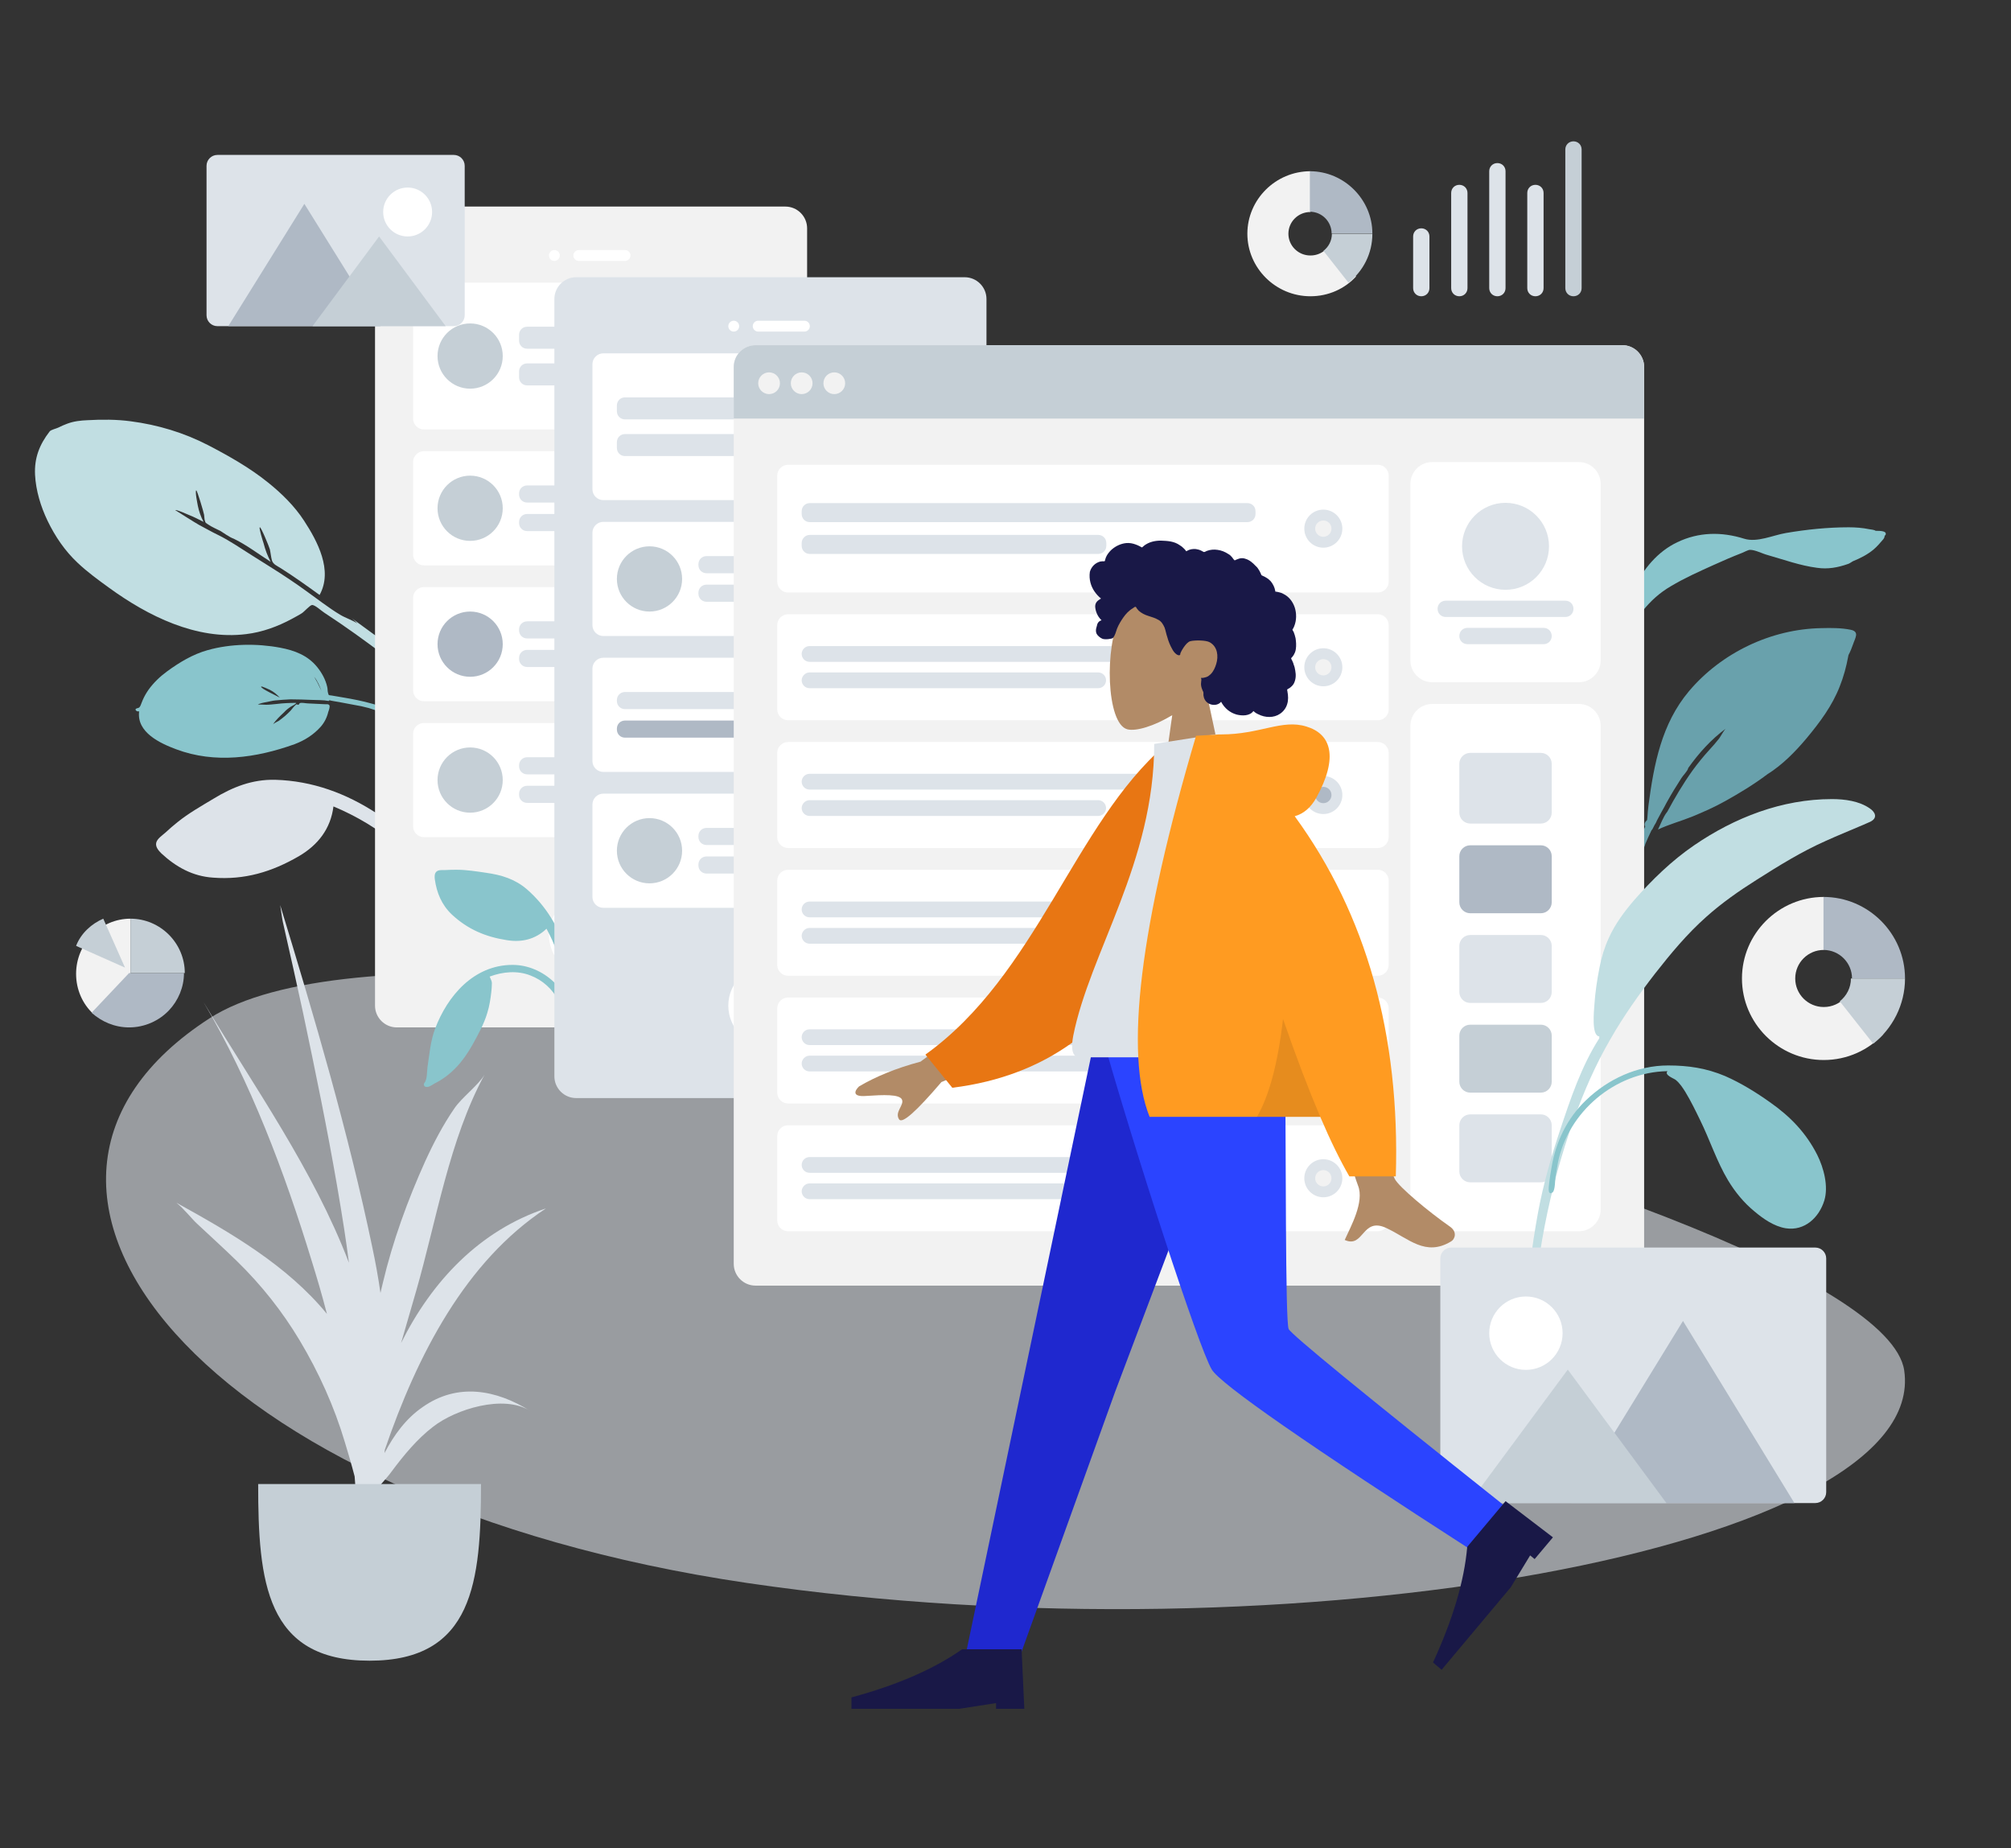 <?xml version="1.0" encoding="utf-8"?>
<!-- Generator: Adobe Illustrator 22.0.1, SVG Export Plug-In . SVG Version: 6.00 Build 0)  -->
<svg version="1.1" id="Layer_1" xmlns="http://www.w3.org/2000/svg" xmlns:xlink="http://www.w3.org/1999/xlink" x="0px" y="0px"
	 viewBox="0 0 740 680" style="enable-background:new 0 0 740 680;" xml:space="preserve">
<rect x="0" y="0" width="740" height="680" fill="#333333" stroke="none"/>
<style type="text/css">
	.st0{fill:#89C5CC;}
	.st1{fill:#DDE3E9;}
	.st2{fill:#C1DEE2;}
	.st3{fill:#69A1AC;}
	.st4{opacity:0.6;}
	.st5{fill:#F2F2F2;}
	.st6{fill:#FFFFFF;}
	.st7{fill:#C5CFD6;}
	.st8{fill:#AFB9C5;}
	.st9{fill:#B28B67;}
	.st10{fill:#191847;}
	.st11{fill:#1F28CF;}
	.st12{fill:#2B44FF;}
	.st13{fill:#E87613;}
	.st14{fill:#FF9B21;}
	.st15{fill-opacity:0.1;}
</style>
<title>Scene/Wireframe</title>
<desc>Created with Sketch.</desc>
<g id="Scene_x2F_Wireframe">
	<path id="Twisted-Leaf" class="st0" d="M690.2,195.3c-0.5-0.4-1.8-0.5-2.4-0.6c-2.4-0.5-5-0.7-7.5-0.7c-7.7,0-15.5,0.8-23.1,2.1
		c-4.8,0.8-10.6,3.6-15.4,2.1c-8.3-2.6-16.7-2.5-24.6,1.3c-7.2,3.4-12.7,10-15.9,17.1c-0.5,1.1-2.4,5-3,7.7
		c-0.2,0.5-0.5,1.1-0.7,1.6c-0.6,1.6-1.1,3.2-1.6,4.8c-0.2,0.7-0.7,2.2-0.1,2.5c-1,1.8-1.9,3.7-2.6,5.7c-2.1,5.7-4.4,11.9-5.2,17.8
		c-0.3,2.2-0.3,4.4,0,6.7c0.1,1.1,0.1,3.3,0.8,4.1c1.6,1.8,2.4-0.7,2.2-1.9c-1.4-9,1.3-17.5,4.4-25.9c2-5.5,5.3-10.5,9-15
		c3-3.7,6.2-6.6,10.3-9c5-3,10.4-5.4,15.7-7.8c3.5-1.6,7-3.1,10.6-4.5c0.8-0.3,2.1-1.1,2.9-1.1c1.9,0,4.5,1.4,6.4,1.9
		c6,1.7,12,3.9,18.2,4.7c4,0.6,7.7-0.1,11.4-1.4c0.4-0.1,1-0.5,1.8-1c2.7-1.1,5.3-2.4,7.6-4.3c1.3-1.1,2.5-2.5,3.6-3.8
		c0.3-0.4,0.5-0.8,0.5-1.3c0.2-0.1,0.4-0.3,0.4-0.5C694.2,195.3,691.8,195.3,690.2,195.3"/>
	<path id="Fill-16" class="st1" d="M65.3,302.5c-1.5,1.2-3,2.5-4.4,3.8c-1.1,1-3,2.2-3.4,3.7c-0.4,1.6,0.9,3,1.9,4
		c5.4,5,11.5,8.4,19,8.9c11.6,0.9,21.6-2.1,31.6-7.9c7-4.1,11.7-10.1,12.7-18.3c8.4,3.5,16.5,8.3,23.4,14.2c3.4,2.9,6.3,6.1,9,9.7
		c1.7,2.3,3.4,4.6,5,7c0.7,1,1.4,2.9,2.5,3.5c1.3,0.7,2.9-0.4,2.8-1.9c-0.1-1.2-1.4-2.6-2-3.6c-1-1.6-2.1-3.3-3.1-4.9
		c-1.8-2.6-3.6-5.2-5.6-7.6c-4.5-5.5-10.1-10-16-13.8c-11.3-7.4-23.7-12-37.4-12.4c-8.4-0.2-15.6,2.6-22.8,7
		C74,296.6,69.4,299.2,65.3,302.5"/>
	<path id="Leaf" class="st2" d="M174.9,266.9c-8.8-9.1-17.6-18-27.5-26c-5.8-4.7-11.9-9-17.9-13.4c0.7,0.6,1.4,1.2,2,1.9
		c-1.9-1.3-4.3-2-6.3-3.2c-2.2-1.3-4.3-2.8-6.4-4.3c-4-2.9-8-5.9-12.2-8.7c-4.6-3.1-9.4-6-14.1-9c-4-2.5-8-5.3-12.3-7.4
		c-2.3-1.1-4.7-2.5-7-3.7c-0.8-0.4-8.7-5.4-8.7-5.4c0.4-0.3,4.4,1.5,5.1,1.8c1.8,0.7,3.5,1.6,5.3,2.5c-1-1.9-1.7-3.9-2.1-5.9
		c-0.1-0.6-1.1-5.3-0.6-5.7c0.3-0.2,2.8,8.2,2.9,9c0.1,0.7,0.1,1.6,0.3,2.2c0.3,1,0.3,0.7,1.1,1.3c1.4,1,3.2,1.7,4.7,2.5
		c0.8,0.5,3.3,2.3,4.8,2.8c4.6,2.2,9.2,5.7,13.6,8.5c-1.1-2.1-2-4.4-2.6-6.8c-0.2-0.6-1.8-5.6-1.4-5.9c0.4-0.3,3.5,7.3,3.7,8.1
		c0.3,1.3,0.4,2.8,0.8,4.2c0.5,1.4,1.9,1.9,3.3,2.8c4.9,3.1,9.5,6.4,14.2,9.8c5-9-0.8-19.8-5.7-27.3c-3.5-5.4-8.3-10.1-13.3-14.1
		c-6.7-5.4-14.3-9.7-22-13.7c-8.9-4.6-18.5-7.5-28.5-8.8c-5.2-0.7-10.6-0.7-15.9-0.4c-2.6,0.1-5.1,0.4-7.5,1.3
		c-1.1,0.4-2.2,0.9-3.2,1.4c-0.8,0.4-2.7,0.8-3.2,1.4c-3.8,4.9-5.7,9.8-5.4,16c0.3,5.8,2.1,11.7,4.6,16.9
		c2.8,5.8,6.4,11.1,11.1,15.5c3.6,3.4,7.6,6.3,11.6,9.2c14.2,10.3,32.1,19.3,50.4,17c5.9-0.7,11.6-2.8,16.8-5.6
		c1.2-0.7,2.5-1.3,3.7-2.1c0.8-0.5,2.9-2.9,3.7-3c1.1-0.1,3.4,2.1,4.5,2.8c7.8,5.1,15.3,10.5,22.8,16.2c7.9,6,15.4,12.4,22.7,19.1
		c3.1,2.8,6.2,5.7,9.2,8.6c0.7,0.7,2.4,3.2,3.7,3.3c0.8,0.1,1.3-0.6,1.2-1.4C178.5,269.7,175.8,267.8,174.9,266.9"/>
	<path id="Fill-10" class="st3" d="M681,231.7c-3.4-0.7-7.2-0.7-10.7-0.6c-18.6,0.3-36.9,9.1-48.8,23.2c-10.1,12-12.9,26.9-14.9,42
		c-0.2,1.5-0.3,3-0.4,4.5c0,0.3-0.1,0.6-0.1,0.9c-0.8,0.7-1.2,1.5-0.7,2.4c-1.7,3.8-3.2,7.7-4.5,11.7c-3.7,11.8-7.5,23.9-5.2,36.3
		c0.5-6.8,1.7-13.8,3-20.6c0.1-0.4,0.2-0.8,0.3-1.2c0,0,0-0.1,0-0.1c0.5-2.1,1.1-4.1,1.9-6c0,0,0,0,0-0.1c0.1-0.3,0.2-0.5,0.3-0.8
		c0.2-0.5,0.4-1.1,0.7-1.6c0.1-0.2,0.2-0.4,0.2-0.5c1.1-2.7,1.6-5.8,2.6-8.6c0.2-0.6,0.5-1.3,0.7-1.9c0,0,0-0.1,0-0.1
		c0.7-1.7,1.5-3.4,2.3-5.1c0.4-0.3,0.7-1.2,1.1-1.9c0.1-0.1,0.7-1.1,0.9-1.7c0.5-0.9,1-1.9,1.5-2.8c0,0,0,0,0,0
		c0.5-0.9,1-1.8,1.5-2.7c0.1-0.2,0.2-0.4,0.3-0.6c0.2-0.3,0.3-0.6,0.5-0.9c1.6-2.9,3.4-5.8,5.2-8.6c0.6-1,2.2-2.5,2.5-3.6
		c0,0,0-0.1,0-0.1c3.9-5.5,8.4-10.5,13.8-14.5c-0.7,0.7-2,3.1-2.4,3.6c-1.1,1.4-2.3,2.8-3.6,4.2c-2.2,2.4-4.3,5-6.2,7.6
		c-3.5,4.9-6.5,10-9.3,15.2c0,0-0.1,0.1-0.1,0.1c-1.4,1.8-2.3,4.4-3.3,6.4c4-1.9,8.5-3.1,12.7-4.8c4.1-1.7,8.2-3.5,12.1-5.7
		c5.2-2.9,10.5-6.1,15.4-9.8c5.6-3.5,10.3-8.3,14.5-13.3c4.9-5.9,9.4-11.9,12.2-19.1c1.4-3.5,2.4-7.2,3.1-11c0-0.2,0.1-0.3,0.1-0.5
		c0.7-1.3,1.2-2.6,1.7-4C682.6,234.8,684.4,232.4,681,231.7"/>
	<path id="Leave-the-Leaf_x21_" class="st0" d="M103,256.7c-1.1-1.2-2.3-2.2-3.7-2.9c-0.4-0.2-3-1.4-3.2-1.2
		C95.7,253.3,102.7,256.4,103,256.7 M115.6,249c0,0,0.9,1.6,1.2,2.1c0.5,1,1,2.1,1.5,3.1C117.6,252.4,116.9,250.6,115.6,249
		 M51.2,261.7c-0.9,0.3-2-0.8-0.8-1.1c0.9-0.2,0.9-0.3,1.3-1c0.3-0.6,0.5-1.4,0.8-2c0.6-1.4,1.3-2.6,2.2-3.9
		c1.9-2.6,4.2-4.8,6.8-6.7c4.5-3.3,9.5-6.3,14.9-7.8c8.5-2.4,18.2-2.5,26.7-0.9c5.3,1,10.1,2.8,13.6,7.1c1.7,2.1,3.1,4.6,3.7,7.3
		c0.2,0.7,0.1,1.5,0.3,2.2c0.3,1.1,0.2,0.8,1.4,1c1.4,0.2,2.7,0.5,4.1,0.7c3.6,0.6,7.2,1.3,10.7,2.3c1.2,0.3,2.3,0.7,3.4,1.2
		c0.8,0.4,4.2,1.5,4.6,2.6c0.7,1.8-1.6,1-2.3,0.6c-0.6-0.3-1.2-0.7-1.9-1c-1.6-0.7-3.3-1.3-5-1.8c-1.8-0.5-3.7-0.9-5.6-1.2
		c-1.8-0.3-3.5-0.7-5.3-1c-1-0.2-2-0.3-2.9-0.5c-0.3-0.1-0.9-0.3-0.9,0.1c-2.1-0.4-4.3-0.3-6.4-0.4c-2.6-0.1-5.1-0.2-7.7-0.2
		c-1.9,0.1-3.7,0.2-5.6,0.4c-1.1,0.1-2.1,0.4-3.2,0.6c-0.6,0.1-2.9,0.5-3.2,1c0.1-0.2,2.7,0,3,0c1.3,0,2.6-0.2,3.9-0.3
		c2.4-0.3,4.8-0.4,7.2-0.4c0,0.4-1.6,1.2-2,1.4c-0.9,0.6-1.8,1.3-2.5,2.1c-1.4,1.3-3.1,2.9-4.1,4.5c0.3-0.5,1.7-1.1,2.2-1.4
		c0.8-0.6,1.6-1.2,2.3-1.8c0.7-0.6,1.3-1.2,2-1.9c0.6-0.7,1.5-2,2.3-2.4c0.1,0,0.4,0.3,0.6,0.2c0.2-0.1,0.5-0.6,0.5-0.6
		c0.8-0.3,2.2,0.1,3.1,0.1c2.1,0.1,4.2,0.2,6.3,0.3c0.7,0,1.2-0.1,1.5,0.4c0.3,0.5-0.2,1.9-0.4,2.4c-0.5,2.1-1.4,3.9-2.8,5.5
		c-2.7,3-5.9,5-9.6,6.4c-14.2,5.1-29.3,7.2-43.5,1.9C59,273.5,50.2,269.5,51.2,261.7"/>
	<g id="Background-Shape-2" transform="translate(39, 358)" class="st4">
		<path id="Background-Shape" class="st1" d="M661.7,146.2c9.6,65.3-224.4,107.9-425.8,78.2S-57.9,78.5,38.2,16.6
			S652.1,80.8,661.7,146.2z"/>
	</g>
	<g id="Mobile3" transform="translate(138, 76)">
		<path id="Container" class="st5" d="M8,0h143c4.4,0,8,3.6,8,8v286c0,4.4-3.6,8-8,8H8c-4.4,0-8-3.6-8-8V8C0,3.6,3.6,0,8,0z"/>
		<circle id="Touch" class="st6" cx="79" cy="268" r="15"/>
		<g id="Camera" transform="translate(64, 16)">
			<circle id="Lens" class="st6" cx="2" cy="2" r="2"/>
			<path id="Sensor" class="st6" d="M11,0h17c1.1,0,2,0.9,2,2l0,0c0,1.1-0.9,2-2,2H11C9.9,4,9,3.1,9,2l0,0C9,0.9,9.9,0,11,0z"/>
		</g>
		<g id="Rows" transform="translate(14, 28)">
			<g id="Row">
				<path id="Background" class="st6" d="M4,0h123c2.2,0,4,1.8,4,4v46c0,2.2-1.8,4-4,4H4c-2.2,0-4-1.8-4-4V4C0,1.8,1.8,0,4,0z"/>
				<g id="Text" transform="translate(39, 16.2)">
					<path id="Name" class="st1" d="M3,0h67c1.7,0,3,1.3,3,3v2.1c0,1.7-1.3,3-3,3H3c-1.7,0-3-1.3-3-3V3C0,1.3,1.3,0,3,0z"/>
					<path id="Name_1_" class="st1" d="M3,13.5h43c1.7,0,3,1.3,3,3v2.1c0,1.7-1.3,3-3,3H3c-1.7,0-3-1.3-3-3v-2.1
						C0,14.8,1.3,13.5,3,13.5z"/>
				</g>
				<circle id="Avatar" class="st7" cx="21" cy="27" r="12"/>
			</g>
			<g id="Row_1_" transform="translate(0, 62)">
				<path id="Background_1_" class="st6" d="M4,0h123c2.2,0,4,1.8,4,4v34c0,2.2-1.8,4-4,4H4c-2.2,0-4-1.8-4-4V4C0,1.8,1.8,0,4,0z"/>
				<g id="Text_1_" transform="translate(39, 12.6)">
					<path id="Name_2_" class="st1" d="M3,0h67c1.7,0,3,1.3,3,3v0.3c0,1.7-1.3,3-3,3H3c-1.7,0-3-1.3-3-3V3C0,1.3,1.3,0,3,0z"/>
					<path id="Name_3_" class="st1" d="M3,10.5h43c1.7,0,3,1.3,3,3v0.3c0,1.7-1.3,3-3,3H3c-1.7,0-3-1.3-3-3v-0.3
						C0,11.8,1.3,10.5,3,10.5z"/>
				</g>
				<circle id="Avatar_1_" class="st7" cx="21" cy="21" r="12"/>
			</g>
			<g id="Row_2_" transform="translate(0, 112)">
				<path id="Background_2_" class="st6" d="M4,0h123c2.2,0,4,1.8,4,4v34c0,2.2-1.8,4-4,4H4c-2.2,0-4-1.8-4-4V4C0,1.8,1.8,0,4,0z"/>
				<g id="Text_2_" transform="translate(39, 12.6)">
					<path id="Name_4_" class="st1" d="M3,0h67c1.7,0,3,1.3,3,3v0.3c0,1.7-1.3,3-3,3H3c-1.7,0-3-1.3-3-3V3C0,1.3,1.3,0,3,0z"/>
					<path id="Name_5_" class="st1" d="M3,10.5h43c1.7,0,3,1.3,3,3v0.3c0,1.7-1.3,3-3,3H3c-1.7,0-3-1.3-3-3v-0.3
						C0,11.8,1.3,10.5,3,10.5z"/>
				</g>
				<circle id="Avatar_2_" class="st8" cx="21" cy="21" r="12"/>
			</g>
			<g id="Row_3_" transform="translate(0, 162)">
				<path id="Background_3_" class="st6" d="M4,0h123c2.2,0,4,1.8,4,4v34c0,2.2-1.8,4-4,4H4c-2.2,0-4-1.8-4-4V4C0,1.8,1.8,0,4,0z"/>
				<g id="Text_3_" transform="translate(39, 12.6)">
					<path id="Name_6_" class="st1" d="M3,0h67c1.7,0,3,1.3,3,3v0.3c0,1.7-1.3,3-3,3H3c-1.7,0-3-1.3-3-3V3C0,1.3,1.3,0,3,0z"/>
					<path id="Name_7_" class="st1" d="M3,10.5h43c1.7,0,3,1.3,3,3v0.3c0,1.7-1.3,3-3,3H3c-1.7,0-3-1.3-3-3v-0.3
						C0,11.8,1.3,10.5,3,10.5z"/>
				</g>
				<circle id="Avatar_3_" class="st7" cx="21" cy="21" r="12"/>
			</g>
		</g>
	</g>
	<g id="Mobile3_1_" transform="translate(156, 102)">
		<g id="Group" transform="translate(0, 218)">
			<path id="Fill-16_1_" class="st0" d="M12.1,0c-1.3,0-2.6,0-4,0.1c-1,0.1-2.5-0.2-3.4,0.5c-0.9,0.7-0.8,2-0.7,2.9
				c0.7,5,2.5,9.4,6.3,13c5.8,5.4,12.4,8.2,20.2,9.4c5.5,0.9,10.5-0.3,14.6-4.2c3,5.5,5.2,11.5,6.3,17.7c0.6,3,0.7,6,0.6,9.1
				c-0.1,2-0.2,3.9-0.4,5.9c-0.1,0.9-0.5,2.1-0.2,2.9c0.4,0.9,1.7,1,2.3,0.2c0.5-0.7,0.4-2,0.5-2.8c0.2-1.3,0.3-2.6,0.4-4
				c0.2-2.1,0.3-4.3,0.3-6.4c0-4.8-1.1-9.7-2.6-14.3C49.6,21.2,45,13.4,37.9,7.2c-4.4-3.8-9.4-5.3-15.1-6.1C19.3,0.6,15.7,0,12.1,0"
				/>
			<path id="Fill-18" class="st0" d="M32.6,35C18.3,35,8.6,46.5,4.1,58.5C2.4,63,2,68,1.3,72.7c-0.2,1.5-0.1,3.8-0.8,5.2
				c-0.2,0.5-0.7,0.7-0.5,1.3c0.1,0.4,0.4,0.7,0.9,0.7c0.9,0.2,2.2-0.8,2.9-1.2c6.4-3.2,10.6-8.2,14-14.2c2.1-3.8,4.3-7.7,5.5-11.8
				c0.8-2.5,1.2-5.2,1.5-7.8c0.1-1,0.2-2.1,0.2-3.1c0-1-0.5-1.6-0.8-2.5c4.8-1.8,10.2-2.3,15-0.4c4.5,1.7,8.2,5.1,10.3,9.3
				c0.5,1.1,1,2.2,1.3,3.4c0.2,0.8,0.2,1.8,0.6,2.5c0.9,1.7,2.8,0.6,2.6-1c-0.5-4.4-3-8.8-6.2-11.8C43.7,37.4,38.3,35,32.6,35"/>
		</g>
		<path id="Container_1_" class="st1" d="M56,0h143c4.4,0,8,3.6,8,8v286c0,4.4-3.6,8-8,8H56c-4.4,0-8-3.6-8-8V8C48,3.6,51.6,0,56,0z
			"/>
		<circle id="Touch_1_" class="st6" cx="127" cy="268" r="15"/>
		<g id="Camera_1_" transform="translate(112, 16)">
			<circle id="Lens_1_" class="st6" cx="2" cy="2" r="2"/>
			<path id="Sensor_1_" class="st6" d="M11,0h17c1.1,0,2,0.9,2,2l0,0c0,1.1-0.9,2-2,2H11C9.9,4,9,3.1,9,2l0,0C9,0.9,9.9,0,11,0z"/>
		</g>
		<g id="Rows_1_" transform="translate(62, 28)">
			<g id="Row_4_">
				<path id="Container_2_" class="st6" d="M4,0h123c2.2,0,4,1.8,4,4v46c0,2.2-1.8,4-4,4H4c-2.2,0-4-1.8-4-4V4C0,1.8,1.8,0,4,0z"/>
				<g id="Text-Stuff" transform="translate(9, 16.2)">
					<path id="Label" class="st1" d="M3,0h67c1.7,0,3,1.3,3,3v2.1c0,1.7-1.3,3-3,3H3c-1.7,0-3-1.3-3-3V3C0,1.3,1.3,0,3,0z"/>
					<path id="Label_1_" class="st1" d="M3,13.5h43c1.7,0,3,1.3,3,3v2.1c0,1.7-1.3,3-3,3H3c-1.7,0-3-1.3-3-3v-2.1
						C0,14.8,1.3,13.5,3,13.5z"/>
				</g>
				<g id="Check" transform="translate(110, 20)">
					<circle id="Background_4_" class="st1" cx="7" cy="7" r="7"/>
					<circle id="Indicator" class="st5" cx="7" cy="7" r="3"/>
				</g>
			</g>
			<g id="Row_5_" transform="translate(0, 62)">
				<path id="Background_5_" class="st6" d="M4,0h123c2.2,0,4,1.8,4,4v34c0,2.2-1.8,4-4,4H4c-2.2,0-4-1.8-4-4V4C0,1.8,1.8,0,4,0z"/>
				<g id="Text_4_" transform="translate(39, 12.6)">
					<path id="Name_8_" class="st1" d="M3,0h67c1.7,0,3,1.3,3,3v0.3c0,1.7-1.3,3-3,3H3c-1.7,0-3-1.3-3-3V3C0,1.3,1.3,0,3,0z"/>
					<path id="Name_9_" class="st1" d="M3,10.5h43c1.7,0,3,1.3,3,3v0.3c0,1.7-1.3,3-3,3H3c-1.7,0-3-1.3-3-3v-0.3
						C0,11.8,1.3,10.5,3,10.5z"/>
				</g>
				<circle id="Avatar_4_" class="st7" cx="21" cy="21" r="12"/>
			</g>
			<g id="Row_6_" transform="translate(0, 112)">
				<path id="Container_3_" class="st6" d="M4,0h123c2.2,0,4,1.8,4,4v34c0,2.2-1.8,4-4,4H4c-2.2,0-4-1.8-4-4V4C0,1.8,1.8,0,4,0z"/>
				<g id="Text-Stuff_1_" transform="translate(9, 12.6)">
					<path id="Label_2_" class="st1" d="M3,0h67c1.7,0,3,1.3,3,3v0.3c0,1.7-1.3,3-3,3H3c-1.7,0-3-1.3-3-3V3C0,1.3,1.3,0,3,0z"/>
					<path id="Label_3_" class="st8" d="M3,10.5h43c1.7,0,3,1.3,3,3v0.3c0,1.7-1.3,3-3,3H3c-1.7,0-3-1.3-3-3v-0.3
						C0,11.8,1.3,10.5,3,10.5z"/>
				</g>
				<g id="Check_1_" transform="translate(110, 14)">
					<circle id="Background_6_" class="st1" cx="7" cy="7" r="7"/>
					<circle id="Indicator_1_" class="st5" cx="7" cy="7" r="3"/>
				</g>
			</g>
			<g id="Row_7_" transform="translate(0, 162)">
				<path id="Background_7_" class="st6" d="M4,0h123c2.2,0,4,1.8,4,4v34c0,2.2-1.8,4-4,4H4c-2.2,0-4-1.8-4-4V4C0,1.8,1.8,0,4,0z"/>
				<g id="Text_5_" transform="translate(39, 12.6)">
					<path id="Name_10_" class="st1" d="M3,0h67c1.7,0,3,1.3,3,3v0.3c0,1.7-1.3,3-3,3H3c-1.7,0-3-1.3-3-3V3C0,1.3,1.3,0,3,0z"/>
					<path id="Name_11_" class="st1" d="M3,10.5h43c1.7,0,3,1.3,3,3v0.3c0,1.7-1.3,3-3,3H3c-1.7,0-3-1.3-3-3v-0.3
						C0,11.8,1.3,10.5,3,10.5z"/>
				</g>
				<circle id="Avatar_5_" class="st7" cx="21" cy="21" r="12"/>
			</g>
		</g>
	</g>
	<g id="Web" transform="translate(270, 127)">
		<path id="Container_4_" class="st5" d="M8,0h319c4.4,0,8,3.6,8,8v330c0,4.4-3.6,8-8,8H8c-4.4,0-8-3.6-8-8V8C0,3.6,3.6,0,8,0z"/>
		<path id="Background_8_" class="st6" d="M257,43h54c4.4,0,8,3.6,8,8v65c0,4.4-3.6,8-8,8h-54c-4.4,0-8-3.6-8-8V51
			C249,46.6,252.6,43,257,43z"/>
		<g id="Profile-Info" transform="translate(259, 58)">
			<circle id="Avatar_6_" class="st1" cx="25" cy="16" r="16"/>
			<path id="Name_12_" class="st1" d="M3,36h44c1.7,0,3,1.3,3,3l0,0c0,1.7-1.3,3-3,3H3c-1.7,0-3-1.3-3-3l0,0C0,37.3,1.3,36,3,36z"/>
			<path id="Name_13_" class="st1" d="M11,46h28c1.7,0,3,1.3,3,3l0,0c0,1.7-1.3,3-3,3H11c-1.7,0-3-1.3-3-3l0,0C8,47.3,9.3,46,11,46z
				"/>
		</g>
		<path id="Header" class="st7" d="M8,0h319c4.4,0,8,3.6,8,8v19H0V8C0,3.6,3.6,0,8,0z"/>
		<g id="Buttons" transform="translate(9, 10)">
			<circle id="buttons" class="st5" cx="4" cy="4" r="4"/>
			<circle id="buttons_1_" class="st5" cx="16" cy="4" r="4"/>
			<circle id="buttons_2_" class="st5" cx="28" cy="4" r="4"/>
		</g>
		<g id="Components" transform="translate(249, 132)">
			<path id="Background_9_" class="st6" d="M8,0h54c4.4,0,8,3.6,8,8v178c0,4.4-3.6,8-8,8H8c-4.4,0-8-3.6-8-8V8C0,3.6,3.6,0,8,0z"/>
			<g id="Rows_2_" transform="translate(18, 18)">
				<path id="Data" class="st1" d="M4,0h26c2.2,0,4,1.8,4,4v18c0,2.2-1.8,4-4,4H4c-2.2,0-4-1.8-4-4V4C0,1.8,1.8,0,4,0z"/>
				<path id="Data_1_" class="st8" d="M4,34h26c2.2,0,4,1.8,4,4v17c0,2.2-1.8,4-4,4H4c-2.2,0-4-1.8-4-4V38C0,35.8,1.8,34,4,34z"/>
				<path id="Data_2_" class="st1" d="M4,67h26c2.2,0,4,1.8,4,4v17c0,2.2-1.8,4-4,4H4c-2.2,0-4-1.8-4-4V71C0,68.8,1.8,67,4,67z"/>
				<path id="Data_3_" class="st1" d="M4,133h26c2.2,0,4,1.8,4,4v17c0,2.2-1.8,4-4,4H4c-2.2,0-4-1.8-4-4v-17C0,134.8,1.8,133,4,133z
					"/>
				<path id="Data_4_" class="st7" d="M4,100h26c2.2,0,4,1.8,4,4v17c0,2.2-1.8,4-4,4H4c-2.2,0-4-1.8-4-4v-17C0,101.8,1.8,100,4,100z
					"/>
			</g>
		</g>
		<g id="Rows_3_" transform="translate(16, 44)">
			<g id="Row_8_">
				<path id="Container_5_" class="st6" d="M4,0h217c2.2,0,4,1.8,4,4v39c0,2.2-1.8,4-4,4H4c-2.2,0-4-1.8-4-4V4C0,1.8,1.8,0,4,0z"/>
				<g id="Text-Stuff_2_" transform="translate(9, 14.1)">
					<path id="Label_4_" class="st1" d="M3,0h161c1.7,0,3,1.3,3,3V4c0,1.7-1.3,3-3,3H3C1.3,7,0,5.7,0,4V3C0,1.3,1.3,0,3,0z"/>
					<path id="Label_5_" class="st1" d="M3,11.7h106.1c1.7,0,3,1.3,3,3v1c0,1.7-1.3,3-3,3H3c-1.7,0-3-1.3-3-3v-1
						C0,13.1,1.3,11.7,3,11.7z"/>
				</g>
				<g id="Check_2_" transform="translate(193.954, 16.5)">
					<circle id="Background_10_" class="st1" cx="7" cy="7" r="7"/>
					<circle id="Indicator_2_" class="st5" cx="7" cy="7" r="3"/>
				</g>
			</g>
			<g id="Row_9_" transform="translate(0, 55)">
				<path id="Container_6_" class="st6" d="M4,0h217c2.2,0,4,1.8,4,4v31c0,2.2-1.8,4-4,4H4c-2.2,0-4-1.8-4-4V4C0,1.8,1.8,0,4,0z"/>
				<g id="Text-Stuff_3_" transform="translate(9, 11.7)">
					<path id="Label_6_" class="st1" d="M2.9,0h161.1c1.6,0,2.9,1.3,2.9,2.9l0,0c0,1.6-1.3,2.9-2.9,2.9H2.9C1.3,5.8,0,4.5,0,2.9l0,0
						C0,1.3,1.3,0,2.9,0z"/>
					<path id="Label_7_" class="st1" d="M2.9,9.7h106.2c1.6,0,2.9,1.3,2.9,2.9l0,0c0,1.6-1.3,2.9-2.9,2.9H2.9
						c-1.6,0-2.9-1.3-2.9-2.9l0,0C0,11.1,1.3,9.7,2.9,9.7z"/>
				</g>
				<g id="Check_3_" transform="translate(193.954, 12.5)">
					<circle id="Background_11_" class="st1" cx="7" cy="7" r="7"/>
					<circle id="Indicator_3_" class="st5" cx="7" cy="7" r="3"/>
				</g>
			</g>
			<g id="Row_10_" transform="translate(0, 102)">
				<path id="Container_7_" class="st6" d="M4,0h217c2.2,0,4,1.8,4,4v31c0,2.2-1.8,4-4,4H4c-2.2,0-4-1.8-4-4V4C0,1.8,1.8,0,4,0z"/>
				<g id="Text-Stuff_4_" transform="translate(9, 11.7)">
					<path id="Label_8_" class="st1" d="M2.9,0h161.1c1.6,0,2.9,1.3,2.9,2.9l0,0c0,1.6-1.3,2.9-2.9,2.9H2.9C1.3,5.8,0,4.5,0,2.9l0,0
						C0,1.3,1.3,0,2.9,0z"/>
					<path id="Label_9_" class="st1" d="M2.9,9.7h106.2c1.6,0,2.9,1.3,2.9,2.9l0,0c0,1.6-1.3,2.9-2.9,2.9H2.9
						c-1.6,0-2.9-1.3-2.9-2.9l0,0C0,11.1,1.3,9.7,2.9,9.7z"/>
				</g>
				<g id="Check_4_" transform="translate(193.954, 12.5)">
					<circle id="Background_12_" class="st1" cx="7" cy="7" r="7"/>
					<circle id="Indicator_4_" class="st8" cx="7" cy="7" r="3"/>
				</g>
			</g>
			<g id="Row_11_" transform="translate(0, 243)">
				<path id="Container_8_" class="st6" d="M4,0h217c2.2,0,4,1.8,4,4v31c0,2.2-1.8,4-4,4H4c-2.2,0-4-1.8-4-4V4C0,1.8,1.8,0,4,0z"/>
				<g id="Text-Stuff_5_" transform="translate(9, 11.7)">
					<path id="Label_10_" class="st1" d="M2.9,0h161.1c1.6,0,2.9,1.3,2.9,2.9l0,0c0,1.6-1.3,2.9-2.9,2.9H2.9C1.3,5.8,0,4.5,0,2.9
						l0,0C0,1.3,1.3,0,2.9,0z"/>
					<path id="Label_11_" class="st1" d="M2.9,9.7h106.2c1.6,0,2.9,1.3,2.9,2.9l0,0c0,1.6-1.3,2.9-2.9,2.9H2.9
						c-1.6,0-2.9-1.3-2.9-2.9l0,0C0,11.1,1.3,9.7,2.9,9.7z"/>
				</g>
				<g id="Check_5_" transform="translate(193.954, 12.5)">
					<circle id="Background_13_" class="st1" cx="7" cy="7" r="7"/>
					<circle id="Indicator_5_" class="st5" cx="7" cy="7" r="3"/>
				</g>
			</g>
			<g id="Row_12_" transform="translate(0, 196)">
				<path id="Container_9_" class="st6" d="M4,0h217c2.2,0,4,1.8,4,4v31c0,2.2-1.8,4-4,4H4c-2.2,0-4-1.8-4-4V4C0,1.8,1.8,0,4,0z"/>
				<g id="Text-Stuff_6_" transform="translate(9, 11.7)">
					<path id="Label_12_" class="st1" d="M2.9,0h161.1c1.6,0,2.9,1.3,2.9,2.9l0,0c0,1.6-1.3,2.9-2.9,2.9H2.9C1.3,5.8,0,4.5,0,2.9
						l0,0C0,1.3,1.3,0,2.9,0z"/>
					<path id="Label_13_" class="st1" d="M2.9,9.7h106.2c1.6,0,2.9,1.3,2.9,2.9l0,0c0,1.6-1.3,2.9-2.9,2.9H2.9
						c-1.6,0-2.9-1.3-2.9-2.9l0,0C0,11.1,1.3,9.7,2.9,9.7z"/>
				</g>
				<g id="Check_6_" transform="translate(193.954, 12.5)">
					<circle id="Background_14_" class="st1" cx="7" cy="7" r="7"/>
					<circle id="Indicator_6_" class="st5" cx="7" cy="7" r="3"/>
				</g>
			</g>
			<g id="Row_13_" transform="translate(0, 149)">
				<path id="Container_10_" class="st6" d="M4,0h217c2.2,0,4,1.8,4,4v31c0,2.2-1.8,4-4,4H4c-2.2,0-4-1.8-4-4V4C0,1.8,1.8,0,4,0z"/>
				<g id="Text-Stuff_7_" transform="translate(9, 11.7)">
					<path id="Label_14_" class="st1" d="M2.9,0h161.1c1.6,0,2.9,1.3,2.9,2.9l0,0c0,1.6-1.3,2.9-2.9,2.9H2.9C1.3,5.8,0,4.5,0,2.9
						l0,0C0,1.3,1.3,0,2.9,0z"/>
					<path id="Label_15_" class="st1" d="M2.9,9.7h106.2c1.6,0,2.9,1.3,2.9,2.9l0,0c0,1.6-1.3,2.9-2.9,2.9H2.9
						c-1.6,0-2.9-1.3-2.9-2.9l0,0C0,11.1,1.3,9.7,2.9,9.7z"/>
				</g>
				<g id="Check_7_" transform="translate(193.954, 12.5)">
					<circle id="Background_15_" class="st1" cx="7" cy="7" r="7"/>
					<circle id="Indicator_7_" class="st5" cx="7" cy="7" r="3"/>
				</g>
			</g>
		</g>
	</g>
	<path id="Fill-1" class="st2" d="M688,297.4c-3.9-2.7-9.2-3.4-13.9-3.4c-18.4,0-35.8,6.8-50.7,17c-8.2,5.6-15.5,12.7-22,20.1
		c-3.7,4.3-7.1,8.9-9.4,14c-1.6,3.5-2.7,7.1-3.4,10.8c-0.9,4.5-1.6,9.2-1.9,13.8c-0.1,1.8-1.2,11.5,1.8,11.6c0,0.2,0,0.5,0,0.7
		c-6.6,10.3-10.6,22.3-14.4,33.7c-3.3,9.9-6.2,20-8.1,30.2c-2.5,13.5-4.1,27.3-4.9,41c-0.2,2.9-0.3,5.9-0.4,8.9
		c-0.1,2.5-0.2,5-0.3,7.6c-0.1,2.8-0.6,6.1-0.1,8.9c0.4,2.4,2.5,2.1,2.6-0.4c0.1-2.9,0.1-5.9,0.2-8.8c0.2-3.9,0.3-7.8,0.5-11.7
		c1.3-27.1,6.3-53.8,15.5-79.4c3.7-10.4,8-20.2,13.5-29.7c4.8-8.4,10.6-16.6,16.5-24.2c5.8-7.4,11.8-14.6,18.8-20.8
		c5.7-5.1,12-9.5,18.5-13.6c8.2-5.2,16.4-10.3,25.4-14.3c4.6-2.1,9.4-4,14-6c0.8-0.4,1.7-0.7,2.5-1.1
		C691,300.9,690.1,298.8,688,297.4"/>
	<path id="Fill-20" class="st0" d="M613.8,392c7.5,0,14.1,1,21,3.9c5.9,2.6,11.4,6,16.6,9.7c7.4,5.2,13.2,11.2,17.3,19.3
		c2.4,4.8,4.2,11.6,2.6,16.8c-1.9,6.2-7.2,11.3-14.2,10.2c-4.3-0.7-8.3-3.5-11.5-6.2c-3.9-3.2-7.1-7.1-9.7-11.4
		c-4.2-7-6.7-14.9-10.3-22.2c-1.7-3.5-3.4-7-5.4-10.3c-1-1.6-2.1-3.3-3.6-4.5c-0.8-0.6-4.3-1.8-3-3.2c-19.4,0.3-36.6,15.1-40.3,33.6
		c-0.3,1.7-0.6,3.5-0.9,5.2c-0.2,1.1-0.1,5.1-1.1,5.8c-2.2,1.5-1.2-3.1-1.2-3.8c0.2-1.7,0.5-3.5,0.8-5.2c1.5-9.4,5.7-18.2,12.7-24.9
		C591.7,397,602.5,392,613.8,392"/>
	<g id="Plant" transform="translate(65, 333)">
		<path id="Fill-19" class="st1" d="M9.9,35.7c18.7,31.3,40.4,61.6,53.5,95.9c-0.5-4-1.1-8.1-1.7-12.1C58.4,98.2,54.3,77,49.9,55.8
			c-2.2-10.8-4.5-21.5-6.9-32.2c-1.3-5.8-2.6-11.5-3.9-17.3c-0.3-1.4-0.6-3.8-1-6.3C50.8,41.6,63.1,83.3,72,125.9
			c1.2,5.6,2.2,11.2,3,16.8c0.3-1.3,0.6-2.5,0.9-3.8c3.6-15.2,9.1-30.3,15.5-44.5c3.1-6.8,6.6-13.5,10.8-19.6
			c2.6-3.9,8.8-8.5,11.1-12.4c-13,23.9-17.7,53.7-25.2,79.7c-1.8,6.3-3.7,12.7-5.5,19c11.3-22.7,28.9-41.4,53.3-49.5
			c-29.6,19.5-47.3,53.8-59.3,88.8c0,0.4-0.1,0.8-0.1,1.2c3.5-6.7,7.9-12.7,14-16.9c12.9-9.1,27.1-6.4,39.6,1.4
			c-9.8-6.2-27.5-0.6-35.7,5.8c-5.9,4.5-10.9,10.6-15.3,16.5c-1,1.4-2.5,3.1-4,4.8c-2.1,13.8-5.6,27.4-10.5,41
			c0.8-3.9,0.2-10.1,0.4-13c0-0.3,0-0.6,0.1-0.9c-0.7,3-1.5,5.9-2.2,8.8c1.4-5.5,2.1-11.3,2.7-17.1c0.2-2.5,0.3-5,0.5-7.5
			c0-4.7-0.2-9.5-0.6-14.3c-1.2-4.6-2.5-9-3.6-12.6c-3.9-13.1-9.6-25.7-16.6-37.4c-6.4-10.7-14.1-20.4-23-29.1
			c-4.8-4.7-9.8-9.2-14.7-13.8c-1.8-1.6-5-5.7-7.7-7.8c20.1,11.1,40.7,23,55.4,40.9c-1.7-6.6-3.6-13.1-5.6-19.5
			C39.8,98.5,27.2,65,9.9,35.7z"/>
		<path id="Base" class="st7" d="M30,213c0,35.9,2.8,65,41,65s41-29.1,41-65"/>
	</g>
	<g id="Graph" transform="translate(520, 52)">
		<path id="Value" class="st1" d="M3,32L3,32c1.7,0,3,1.3,3,3v19c0,1.7-1.3,3-3,3l0,0c-1.7,0-3-1.3-3-3V35C0,33.3,1.3,32,3,32z"/>
		<path id="Value_1_" class="st1" d="M17,16L17,16c1.7,0,3,1.3,3,3v35c0,1.7-1.3,3-3,3l0,0c-1.7,0-3-1.3-3-3V19
			C14,17.3,15.3,16,17,16z"/>
		<path id="Value_2_" class="st1" d="M31,8L31,8c1.7,0,3,1.3,3,3v43c0,1.7-1.3,3-3,3l0,0c-1.7,0-3-1.3-3-3V11C28,9.3,29.3,8,31,8z"
			/>
		<path id="Value_3_" class="st1" d="M45,16L45,16c1.7,0,3,1.3,3,3v35c0,1.7-1.3,3-3,3l0,0c-1.7,0-3-1.3-3-3V19
			C42,17.3,43.3,16,45,16z"/>
		<path id="Value_4_" class="st7" d="M59,0L59,0c1.7,0,3,1.3,3,3v51c0,1.7-1.3,3-3,3l0,0c-1.7,0-3-1.3-3-3V3C56,1.3,57.3,0,59,0z"/>
	</g>
	
		<g id="Pie-Chart" transform="translate(48, 358) scale(-1, 1) translate(-48, -358) translate(28, 338)">
		<path id="Value_5_" class="st5" d="M40,20.3C40,9.1,31,0,20,0v20.3L33.7,35C37.6,31.4,40,26.1,40,20.3z"/>
		<path id="Value_6_" class="st8" d="M20.5,20H0.3c0,5.2,2.1,10.1,5.5,13.7c3.7,3.9,9,6.3,14.7,6.3c5.3,0,10.1-2.1,13.8-5.4L20.5,20
			z"/>
		<path id="Value_7_" class="st7" d="M0,20C0,9,9,0,20,0v20H0z M30,0l-8,18l18-8C38.2,5.3,34.2,1.8,30,0z"/>
	</g>
	<g id="Chart" transform="translate(641, 330)">
		<path id="Value_8_" class="st5" d="M37.8,37.2c-1.9,2-4.6,3.3-7.7,3.3c-5.8,0-10.5-4.7-10.5-10.5s4.7-10.5,10.5-10.5V0
			C13.5,0,0,13.5,0,30s13.5,30,30.1,30c8.7,0,16.5-3.7,21.9-9.5L37.8,37.2z"/>
		<path id="Value_9_" class="st8" d="M30,0v19.5c5.8,0,10.5,4.7,10.5,10.5H60C60,13.5,46.5,0,30,0z"/>
		<path id="Value_10_" class="st7" d="M40.1,30c0,3.4-1.6,6.4-4.1,8.4L48.3,54C55.4,48.4,60,39.7,60,30H40.1z"/>
	</g>
	<g id="Chart_1_" transform="translate(459, 63)">
		<path id="Value_11_" class="st5" d="M29.1,28.5c-1.5,1.6-3.6,2.5-5.9,2.5c-4.5,0-8.1-3.6-8.1-8s3.6-8,8.1-8V0C10.4,0,0,10.4,0,23
			s10.4,23,23.2,23c6.7,0,12.7-2.8,16.8-7.3L29.1,28.5z"/>
		<path id="Value_12_" class="st8" d="M23,0v14.9c4.4,0,8,3.6,8,8h15C46,10.4,35.6,0,23,0z"/>
		<path id="Value_13_" class="st7" d="M31.1,23c0,2.6-1.2,4.8-3.1,6.3L37.2,41c5.4-4.2,8.8-10.7,8.8-18H31.1z"/>
	</g>
	<g id="Image" transform="translate(76, 57)">
		<path id="Fill-35" class="st7" d="M48,52C48,52,48,52,48,52C48,52,48,52,48,52"/>
		<path id="Fill-37" class="st7" d="M48,52C48,52,48,52,48,52C48,52,48,52,48,52"/>
		<path id="Fill-39" class="st7" d="M48.1,51.8c0,0,0,0.1,0,0.1C48,51.9,48,51.9,48.1,51.8C47.8,52.4,48,52.1,48.1,51.8"/>
		<path id="Fill-41" class="st7" d="M48,52C48,52,48,52,48,52C47.9,52.1,48,52,48,52"/>
		<polygon id="Fill-43" class="st7" points="48,52 48,52 48,52 		"/>
		<path id="Fill-45" class="st7" d="M48,52C48,52,48,52,48,52C48,52,48,52,48,52"/>
		<path id="Fill-47" class="st7" d="M48,52C48,52,48,51.9,48,52"/>
		<path id="Fill-49" class="st7" d="M48,52L48,52C48,52,48,52,48,52"/>
		<path id="Photo-Background" class="st1" d="M4,0h87c2.2,0,4,1.8,4,4v55c0,2.2-1.8,4-4,4H4c-2.2,0-4-1.8-4-4V4C0,1.8,1.8,0,4,0z"/>
		<g id="icons8-night_landscape" transform="translate(8, 18)">
			<polygon id="Mountains" class="st8" points="28,0 0,45 56,45 			"/>
			<polygon id="Mountains_1_" class="st7" points="55.5,12 31,45 80,45 			"/>
		</g>
		<circle id="Sun" class="st6" cx="74" cy="21" r="9"/>
	</g>
	
		<g id="Image_1_" transform="translate(601, 506) scale(-1, 1) translate(-601, -506) translate(530, 459)">
		<path id="Fill-35_1_" class="st7" d="M71,77C71,77,71,77,71,77C71,77,71,77,71,77"/>
		<path id="Fill-37_1_" class="st7" d="M71,77C71,77,71,77,71,77C71,77,71,77,71,77"/>
		<path id="Fill-39_1_" class="st7" d="M71.1,76.8c0,0,0,0.1,0,0.1C71,76.9,71,76.9,71.1,76.8C70.8,77.4,71,77.1,71.1,76.8"/>
		<path id="Fill-41_1_" class="st7" d="M71,77C71,77,71,77,71,77C70.9,77.1,71,77,71,77"/>
		<polygon id="Fill-43_1_" class="st7" points="71,77 71,77 71,77 		"/>
		<path id="Fill-45_1_" class="st7" d="M71,77C71,77,71,77,71,77C71,77,71,77,71,77"/>
		<path id="Fill-47_1_" class="st7" d="M71,77C71,77,71,76.9,71,77"/>
		<path id="Fill-49_1_" class="st7" d="M71,77L71,77C71,77,71,77,71,77"/>
		<path id="Photo-Background_1_" class="st1" d="M4,0h134c2.2,0,4,1.8,4,4v86c0,2.2-1.8,4-4,4H4c-2.2,0-4-1.8-4-4V4C0,1.8,1.8,0,4,0
			z"/>
		<g id="icons8-night_landscape_1_" transform="translate(11, 27)">
			<polygon id="Mountains_2_" class="st8" points="41.7,0 0.7,67 82.8,67 			"/>
			<polygon id="Mountains_3_" class="st7" points="84.1,17.9 47.8,67 120.4,67 			"/>
		</g>
		<circle id="Sun_1_" class="st6" cx="110.5" cy="31.5" r="13.5"/>
	</g>
</g>
<title>humaaans/standing-23</title>
<desc>Created with Sketch.</desc>
<g id="humaaans_x2F_standing-23">
	<g id="humaaan-8" transform="translate(34, 18)">
		<g id="Head_x2F_Front_x2F_Curly" transform="translate(85.439, 0)">
			<g id="Head" transform="translate(56.316, 32.33)">
				<path class="st9" d="M276.4,242.8h-25l4.2-30c-6.8,4.1-13.4,6-16.5,5.2c-7.8-2-8.5-30.6-2.5-41.9c6-11.3,37.1-16.2,38.7,6.1
					c0.5,7.7-2.7,14.7-7.5,20.3L276.4,242.8z"/>
			</g>
			<path id="hair" class="st10" d="M283.3,199.6c0.7,1,1.5,1.9,2.4,2.6c-0.6,0.4-1.3,0.8-1.7,1.4c-0.4,0.6-0.5,1.3-0.4,2
				c0.1,0.9,0.4,1.8,0.8,2.6c0.4,0.8,0.9,1.4,1.5,2c-0.6,0.2-1.1,0.5-1.4,1.1c-0.2,0.3-0.2,0.6-0.3,0.9c-0.1,0.4-0.2,0.7-0.3,1.1
				c-0.1,0.6-0.1,1.3,0.2,1.9c0.3,0.6,1.3,1.5,2.1,1.8c0.9,0.4,3.5,0.1,3.9-0.3c0.8-0.9,1.1-2.3,1.5-3.4c0.6-1.5,1.4-2.8,2.3-4.1
				c0.9-1.3,2.1-2.6,3.5-3.4c0.3-0.2,0.8-0.7,1.1-0.5c0.2,0.1,0.3,0.5,0.5,0.7c0.2,0.2,0.4,0.5,0.6,0.7c1,0.9,2.2,1.5,3.5,1.9
				c1.3,0.4,2.6,0.8,3.8,1.5c1.1,0.6,1.7,1.7,2.2,2.8c0.4,1.1,0.6,2.4,1,3.5c0.4,1.5,1,3,1.8,4.4c0.3,0.6,0.8,1.3,1.3,1.7
				c0.3,0.3,1.1,0.8,1.5,0.5c0.2-0.1,0.2-0.4,0.2-0.6c0.1-0.4,2-4.1,3.7-4.5c1.6-0.4,5.7-0.4,7.1,0.4c2.9,1.6,3.3,5.1,2.4,8
				c-0.4,1.3-1,2.7-2,3.7c-0.4,0.4-1,0.9-1.6,1.1c-0.6,0.2-1.4,0.4-2,0.3c0.1,0.4,0.2,0.7,0.1,1c0,0.4-0.1,0.8-0.1,1.2
				c0,0.8,0.2,1.5,0.5,2.2c0.1,0.4,0.4,0.7,0.4,1.1c0,0.3,0,0.6,0,0.9c0.1,0.6,0.2,1.1,0.5,1.6c1.1,2.1,4.4,2.7,6,0.8
				c1.2,2.3,3.2,4,5.7,4.7c2,0.5,4.8,0.6,6.2-1.3c0.5,0.5,1.1,0.9,1.8,1.2c2.5,1.3,5.7,1.4,8-0.2c1.2-0.8,2.2-2.1,2.6-3.5
				c0.5-1.5,0.4-3.2,0.1-4.7c0-0.2-0.1-0.5-0.1-0.7c0.1-0.1,0.3-0.2,0.4-0.3c0.3-0.1,0.6-0.3,0.8-0.5c0.5-0.4,1-0.9,1.3-1.5
				c0.7-1.4,0.8-3,0.5-4.6c-0.1-0.8-0.3-1.6-0.6-2.3c-0.1-0.4-0.2-0.8-0.4-1.1c-0.1-0.4-0.4-0.7-0.5-1.1c-0.1-0.3,0-0.1,0.1-0.3
				c0.1-0.1,0.1-0.1,0.2-0.2c0.1-0.1,0.2-0.2,0.3-0.4c0.2-0.2,0.4-0.5,0.5-0.8c0.3-0.5,0.5-1.1,0.6-1.8c0.2-1.3,0.1-2.7-0.1-4
				c-0.2-0.8-0.4-1.6-0.7-2.3c-0.1-0.2-0.3-0.4-0.4-0.7c-0.1-0.2,0-0.2,0.1-0.4c0.2-0.3,0.4-0.7,0.5-1c0.9-2.2,0.9-4.7,0.2-6.9
				c-0.7-2.1-2.1-4-4.2-5c-0.5-0.3-1.1-0.5-1.6-0.6c-0.3-0.1-0.6-0.1-0.9-0.2c-0.1,0-0.3,0-0.4,0c0,0-0.1-0.3-0.1-0.4
				c-0.2-1.2-0.8-2.4-1.6-3.4c-0.8-0.9-1.9-1.6-3.1-2.1c-0.2-0.1-0.3-0.1-0.4-0.3c-0.1-0.1-0.1-0.3-0.2-0.5c-0.2-0.3-0.3-0.7-0.5-1
				c-0.4-0.7-0.8-1.3-1.4-1.8c-1-1.1-2.3-2.2-3.7-2.6c-0.8-0.3-1.6-0.3-2.3-0.1c-0.1,0-1.7,0.6-1.7,0.7c-0.1-0.2-0.3-0.3-0.4-0.4
				c-0.2-0.2-0.3-0.5-0.5-0.7c-0.4-0.5-0.9-1-1.5-1.3c-1.2-0.8-2.5-1.3-3.9-1.5c-1.3-0.2-2.7-0.1-4,0.4c-0.2,0.1-0.7,0.4-1,0.4
				c-0.2,0-0.7-0.4-1-0.5c-0.6-0.3-1.3-0.5-2-0.6c-1.2-0.1-2.3,0.1-3.3,0.7c-0.3,0.2-0.2,0.1-0.4-0.1c-0.1-0.1-0.2-0.3-0.3-0.4
				c-0.2-0.2-0.4-0.4-0.6-0.6c-0.4-0.4-0.8-0.7-1.3-1c-2.1-1.5-4.5-1.6-7-1.7c-2.2,0-4.4,0.5-6.2,1.9c-0.1,0.1-0.5,0.5-0.7,0.6
				c-0.2,0-0.7-0.4-0.8-0.4c-0.5-0.3-1.1-0.5-1.6-0.7c-1.1-0.4-2.2-0.6-3.4-0.5c-2.1,0.2-4.1,1.2-5.6,2.6c-0.8,0.8-1.5,1.7-1.9,2.7
				c-0.1,0.3-0.2,0.6-0.3,0.9c0,0.1,0,0.3-0.1,0.4c-0.1,0.1-0.1,0.1-0.3,0.1c-0.5,0-0.9,0-1.4,0.1c-1.9,0.5-3.3,2-3.8,3.8
				C281.2,195.2,282,197.7,283.3,199.6z"/>
		</g>
		<g id="Bottom_x2F_Standing_x2F_Skinny-Jeans-Walk" transform="translate(0, 194.764)">
			<polygon id="Leg" class="st11" points="369.4,166.7 321.1,397.2 341.1,397.2 376.3,299.4 426.4,166.7 			"/>
			<path id="Leg_1_" class="st12" d="M371.1,166.7c12.3,43.6,36,116.5,40.8,124.4c3.1,5.3,35.5,27.8,97,67.4l10.3-17.6
				c-51.8-41.2-78.2-62.8-79-64.7c-1.3-2.8-0.9-64.1-1.4-109.7H371.1z"/>
			
				<g id="Accessories_x2F_Shoe_x2F_Flat-Pointy" transform="translate(58.924, 197.107) rotate(50) translate(-58.924, -197.107) translate(27.115, 176.249)">
				<path id="Shoe" class="st10" d="M460.5-235.3l-2.1,0.4l4.4,13l6.9,39l-4.1,0.7c-7.4-15.7-15.5-28-24.5-37l-3.8-21.6l21.4-4.8
					L460.5-235.3z"/>
			</g>
			<g id="Accessories_x2F_Shoe_x2F_Flat-Pointy_1_" transform="translate(216.922, 207.536)">
				<path id="Shoe_1_" class="st10" d="M115.6,208.4v-2.1l-13.6,2.1H62.4v-4.2c16.7-4.5,30.3-10.4,40.7-17.7H125l1,21.9H115.6z"/>
			</g>
		</g>
		<g id="Body_x2F_Hoodie" transform="translate(22.923, 85.404)">
			<path id="Skin" class="st9" d="M322.4,281l-32.9,13.7c-9.3,10.9-14.5,15.5-15.6,13.7c-1.7-2.7,1.9-5.1,1.1-7.2s-7.1-1.8-13-1.4
				c-5.9,0.5-4.2-2.2-2.8-3.5c6.1-3.6,13.6-6.7,22.6-9.1l33.3-24.4L322.4,281z M456.3,330.3c1.5,3,12.6,12.2,20.2,17.5
				c3.1,2.1,1.8,4.8,0.6,5.5c-9.5,5.8-15.7-1.1-23.9-4.9c-9-4.2-8.2,7.6-15.3,4.4c2.2-4.9,7.3-14,4.9-20
				c-1.1-2.7-8.3-25.7-21.8-69.1l21.8-0.1C449.8,304,454.2,326.2,456.3,330.3z"/>
			<path id="Coat-Back" class="st13" d="M293.5,296.8l-9.9-12.2c41-29.4,54.8-84.9,88.2-113.8l9,1.5
				C382.3,220.2,364.7,288,293.5,296.8z"/>
			<path id="Shirt" class="st1" d="M390.8,166.7l-23,3.6c0,43.6-23.7,76.7-29.8,107.4c-0.5,2.7-1.2,7.9,2.4,7.9c17,0,43.6,0,79.8,0
				C416.4,235,409.9,197.3,390.8,166.7z"/>
			<path id="Coat-Front" class="st14" d="M456.7,329.4h-17.1c-3.4-5.9-7-13.2-10.7-21.9h-62.8c-9.3-23.4-3.6-70.2,17.1-140.2
				l7.2-0.4c0.6-0.1,1.4-0.1,2.1-0.1c14.3,0,22.3-5.7,31.3-2.9c9,2.7,12,11.1,3.6,26.3c-2,3.5-4.6,5.8-7.9,6.7
				C445.9,233.1,458.3,277.3,456.7,329.4z"/>
			<path id="Shade" class="st15" d="M428.9,307.5h-23.3c4.4-7.5,7.7-19.5,9.6-36C420,285.4,424.6,297.4,428.9,307.5z"/>
		</g>
	</g>
</g>
</svg>
